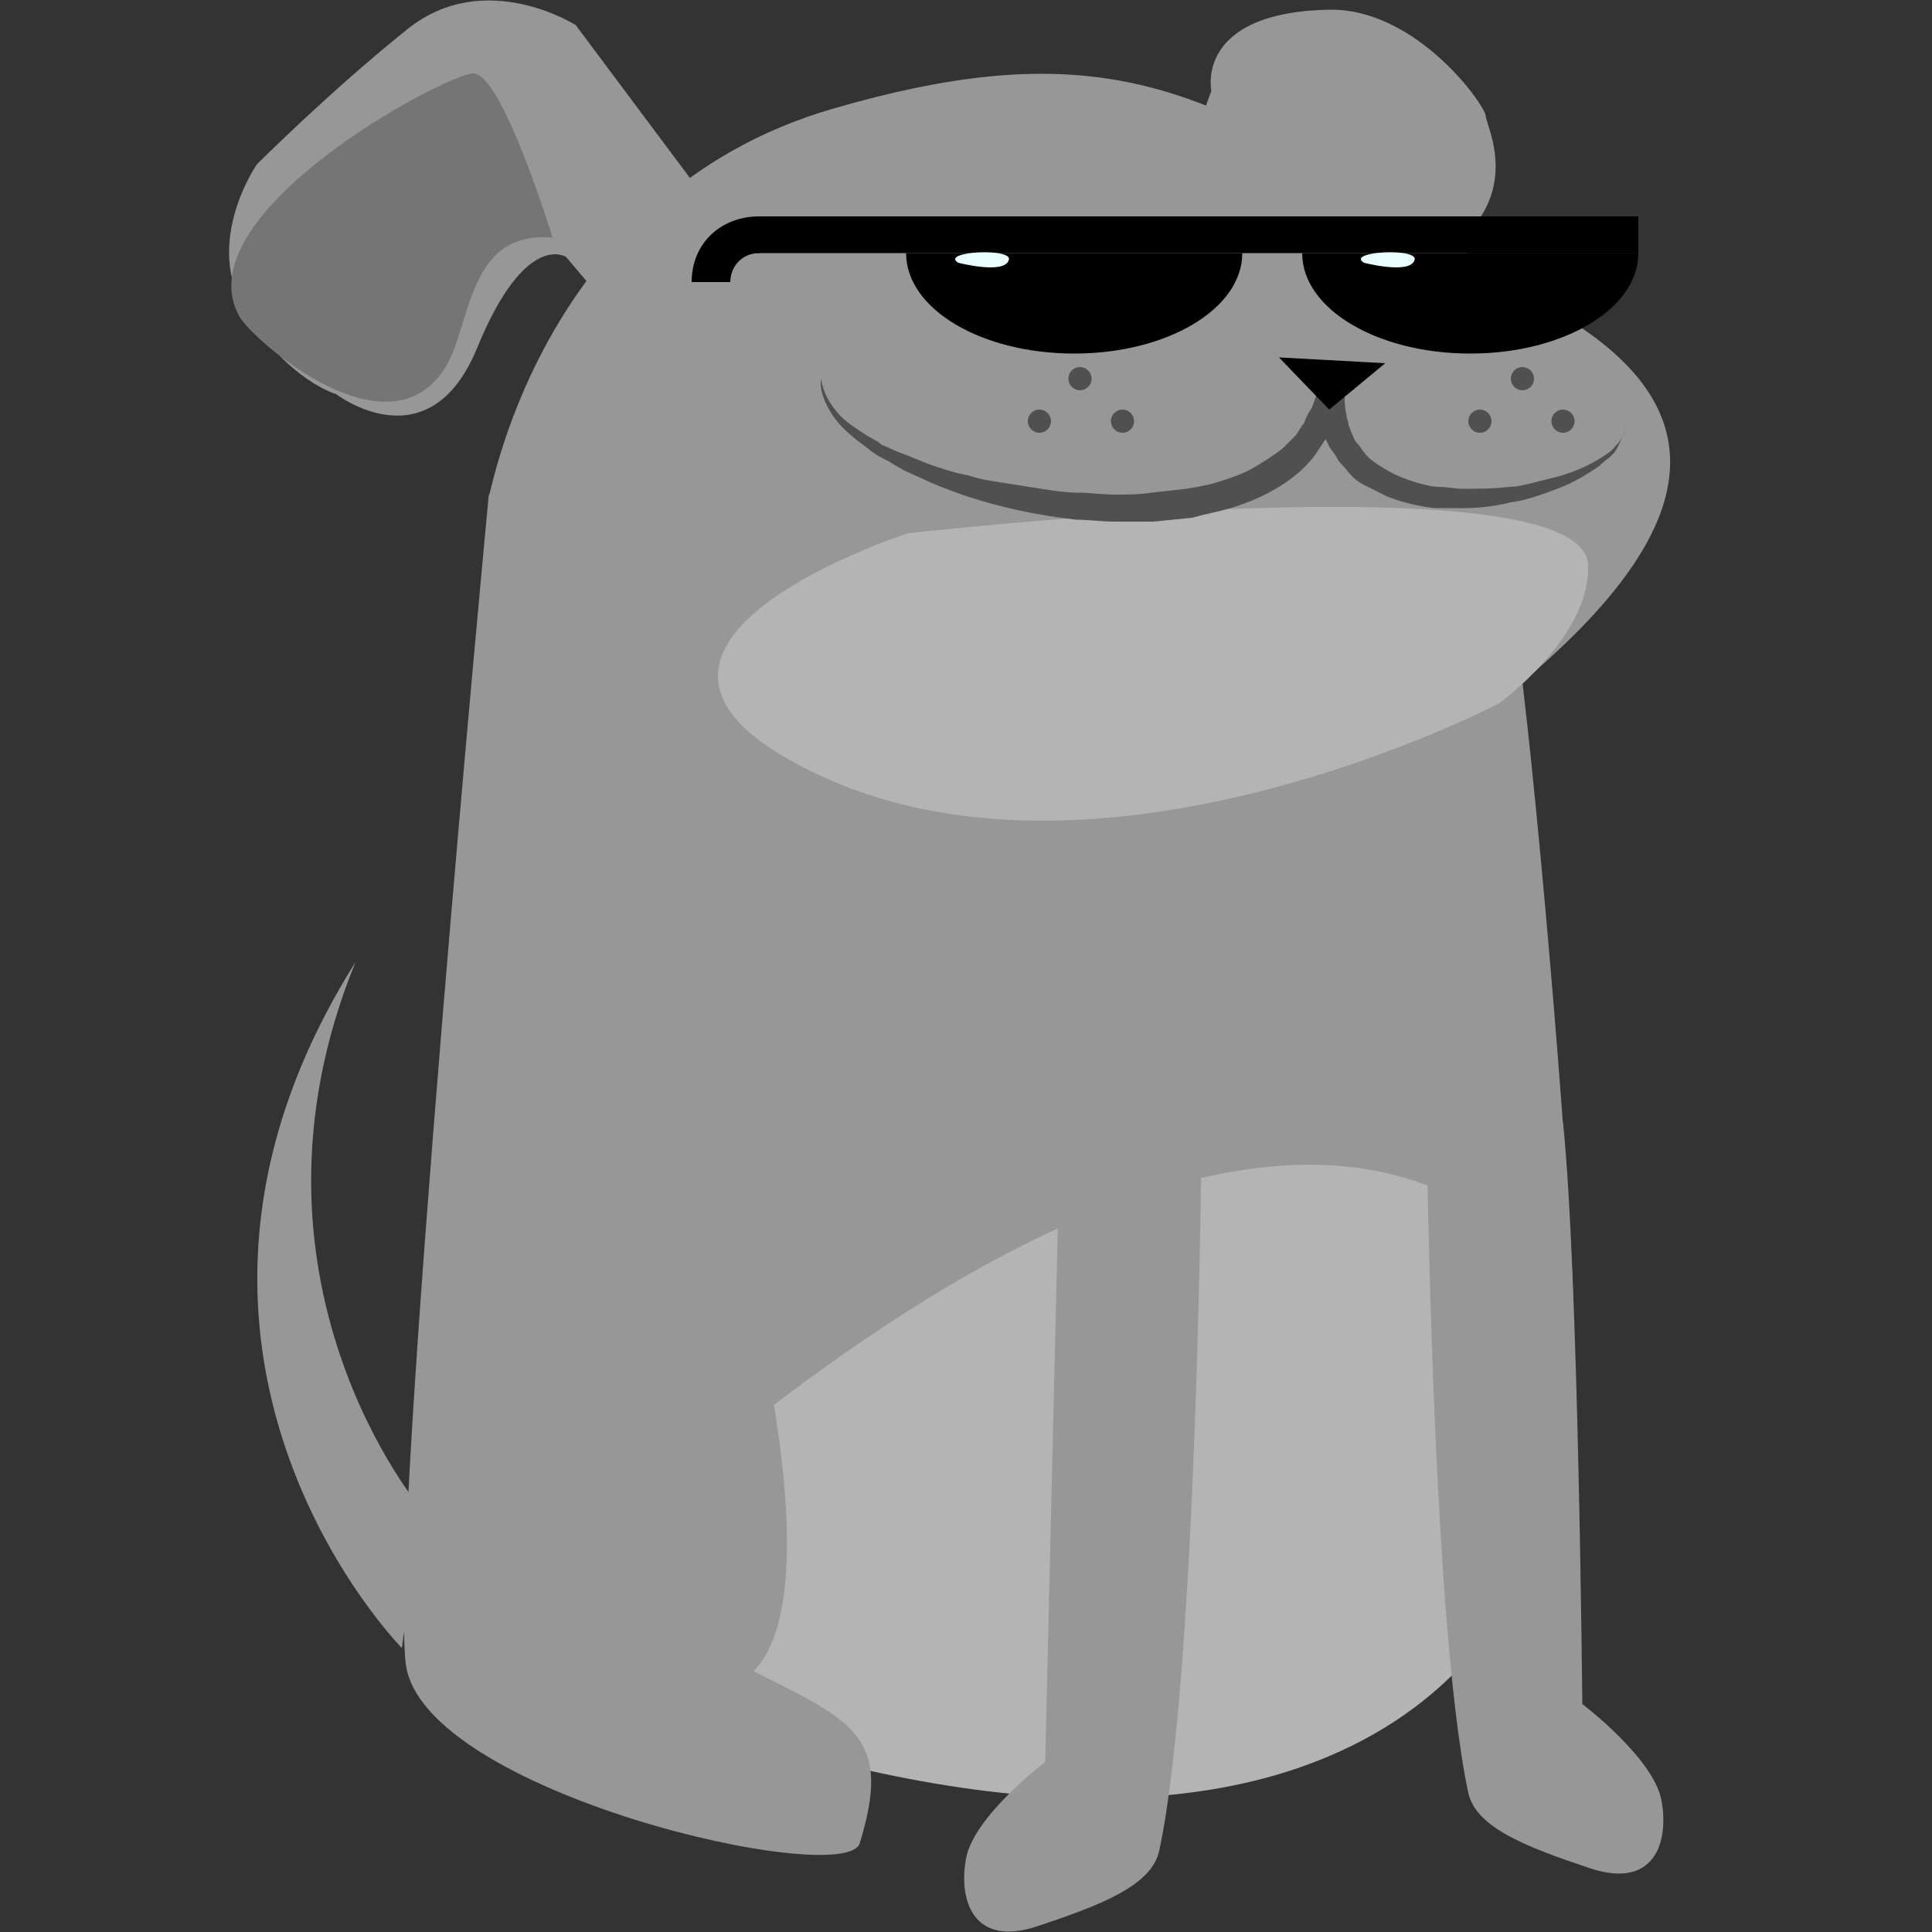 <?xml version="1.0" encoding="utf-8"?>
<!-- Generator: Adobe Illustrator 18.0.0, SVG Export Plug-In . SVG Version: 6.00 Build 0)  -->
<!DOCTYPE svg PUBLIC "-//W3C//DTD SVG 1.1//EN" "http://www.w3.org/Graphics/SVG/1.1/DTD/svg11.dtd">
<svg version="1.1" id="Layer_1" xmlns="http://www.w3.org/2000/svg" xmlns:xlink="http://www.w3.org/1999/xlink" x="0px" y="0px"
	 viewBox="0 0 100 100" enable-background="new 0 0 100 100" xml:space="preserve">
<rect x="0" y="0" width="100" height="100" fill="#333333" stroke="none"/>
<g>
	<g>
		<g>
			<path fill="#B4B4B4" d="M78.8,81.4c0,0-6.5,19.5-41.6,8.1c-32.2-10.4,37.8-39,35.3-38l4.9,9.4L78.8,81.4z"/>
			<path fill="#979797" d="M62.2,58.4c0,0-0.2,28.1-2.2,37.4c-0.4,1.8-3,2.8-6.3,3.9c-3.3,1.1-4.1-1.3-3.7-3.5s4.1-5,4.1-5l0.7-29.7
				"/>
			<path fill="#979797" d="M62.7,4.7c0,0-0.9-4.1,6.2-4.2c4.5,0,8,5,8,5.5s2.2,4.4-2.5,7.3S61.9,6.9,61.9,6.9L62.7,4.7z"/>
			<path fill="#979797" d="M73.8,55.4c0,0,0.2,28.1,2.2,37.4c0.4,1.8,3,2.8,6.3,3.9s4.1-1.3,3.7-3.5c-0.4-2.2-4.1-5-4.1-5
				s-0.2-22.5-1-30.1"/>
			<path fill="#979797" d="M36.3,10l-6.5-8.7c0,0-4.7-3-8.7,0.2s-7.8,7-7.8,7s-2.8,4-0.6,7.6s4.7,4.3,4.7,4.3s4.8,3.7,7.3-2.4
				s4.6-4.7,4.6-4.7l1.1,1.3l4.6-2.3L36.3,10z"/>
			<path fill="#979797" d="M21.8,78.1c0,0-10.1-11.9-3.4-28.3C5.7,70,20.8,85.3,20.8,85.3"/>
			<path fill="#979797" d="M35.7,76.2c-1.8,1.5,3.3-8.6,3.3-8.6s3.9,15,0,18.9c5.2,2.6,7.2,3.4,5.5,8.9c-0.7,2.4-22.7-2.6-23.5-9.3
				c-0.8-6.7,4.3-60.5,4.3-60.5c0,1,2.2-15.5,17.9-20c12.1-3.5,17.9-1.6,26.4,3.6c5,3,6.1,3.7,12.3,7.8c7.5,5.1,5.2,11.3-3.1,18.3
				c1.2,10.1,2.8,30.4,2.6,32.8C81.4,68.2,72.1,45.9,35.7,76.2z"/>
			<path fill="#B4B4B4" d="M77.6,36.4c0,0-20,10.5-34.8,3.9S47,27.6,47,27.6s35.2-4,35.2,1.7C82.3,33,77.6,36.4,77.6,36.4z"/>
		</g>
		<path fill="#505050" d="M42.5,19.6c0.1,0.7,0.4,1.2,0.8,1.7c0.4,0.5,0.9,0.8,1.5,1.2c0.3,0.2,0.6,0.3,0.8,0.5l0.9,0.4
			c0.6,0.2,1.2,0.5,1.8,0.7c0.6,0.2,1.2,0.4,1.8,0.5c0.6,0.2,1.2,0.3,1.9,0.4c0.6,0.1,1.3,0.2,1.9,0.3c0.6,0.1,1.3,0.2,1.9,0.2
			c0.6,0,1.3,0.1,1.9,0.1c0.6,0,1.3,0,1.9-0.1l0.9-0.1l0.9-0.1c0.6-0.1,1.2-0.2,1.8-0.4c0.6-0.2,1.2-0.4,1.7-0.7
			c0.5-0.3,1-0.6,1.5-1c0.2-0.2,0.4-0.4,0.6-0.6c0.2-0.2,0.3-0.5,0.5-0.7c0.1-0.3,0.2-0.5,0.4-0.8l0.3-0.8l0,0
			c0.1-0.4,0.5-0.6,0.9-0.5c0.3,0.1,0.5,0.3,0.5,0.6c0,0.4,0,0.7,0.1,1.1c0,0.2,0.1,0.3,0.1,0.5c0.1,0.2,0.1,0.3,0.2,0.5
			c0.1,0.2,0.1,0.3,0.3,0.5c0.1,0.1,0.2,0.3,0.3,0.4c0.2,0.3,0.5,0.5,0.8,0.7c0.6,0.4,1.3,0.7,2,0.9c0.4,0.1,0.7,0.2,1.1,0.2
			c0.4,0,0.8,0.1,1.2,0.1c0.8,0,1.6,0,2.4-0.1c0.4,0,0.8-0.1,1.2-0.2c0.4-0.1,0.8-0.2,1.2-0.3c0.8-0.2,1.5-0.5,2.2-0.9
			c0.3-0.2,0.7-0.4,0.9-0.7c0.3-0.3,0.5-0.6,0.5-1.1c0,0.4-0.2,0.8-0.4,1.2c-0.2,0.4-0.6,0.6-0.9,0.9c-0.7,0.5-1.4,0.9-2.2,1.2
			c-0.8,0.3-1.6,0.6-2.4,0.7c-0.8,0.2-1.6,0.3-2.5,0.3c-0.4,0-0.8,0-1.3,0c-0.4,0-0.8-0.1-1.3-0.2c-0.4-0.1-0.8-0.2-1.3-0.4
			c-0.4-0.2-0.8-0.4-1.2-0.6c-0.4-0.2-0.7-0.5-1-0.9c-0.2-0.2-0.3-0.3-0.4-0.5c-0.1-0.2-0.3-0.4-0.4-0.6c-0.1-0.2-0.2-0.4-0.3-0.6
			c-0.1-0.2-0.2-0.4-0.2-0.7c-0.1-0.4-0.2-0.9-0.2-1.3l1.4,0.1l-0.3,1c-0.2,0.3-0.3,0.7-0.5,1c-0.2,0.3-0.4,0.6-0.6,0.9
			c-0.2,0.3-0.5,0.6-0.7,0.8c-1.1,1-2.4,1.6-3.7,2c-0.7,0.2-1.3,0.3-2,0.5l-1,0.1l-1,0.1c-0.7,0-1.3,0-2,0c-0.7,0-1.3-0.1-2-0.1
			c-2.6-0.3-5.2-0.9-7.7-2c-0.6-0.3-1.2-0.5-1.8-0.9c-0.3-0.2-0.6-0.3-0.9-0.5c-0.3-0.2-0.5-0.4-0.8-0.6c-0.5-0.4-1-0.8-1.4-1.4
			C42.7,20.9,42.4,20.2,42.5,19.6z"/>
		<polyline points="71.7,18.8 68.8,21.2 66.2,18.5 		"/>
		<g>
			<g>
				<path d="M46.9,13.1c0,2.9,3.9,5.2,8.7,5.2s8.7-2.3,8.7-5.2"/>
				<path d="M67.4,13.1c0,2.9,3.9,5.2,8.7,5.2s8.7-2.3,8.7-5.2"/>
				<rect x="39.2" y="11.2" width="45.6" height="1.9"/>
				<g>
					<path d="M37.8,14.6h-2c0-2,1.5-3.4,3.5-3.4v1.9C38.4,13.1,37.8,13.8,37.8,14.6z"/>
				</g>
			</g>
			<path fill="#EBFEFF" d="M70.6,13.6c0,0,2.3,0.6,2.6-0.1C73.6,12.8,69.6,13,70.6,13.6z"/>
			<path fill="#EBFEFF" d="M49.6,13.6c0,0,2.3,0.6,2.6-0.1C52.6,12.8,48.6,13,49.6,13.6z"/>
		</g>
	</g>
</g>
<circle fill="#505050" cx="53.8" cy="21.8" r="0.6"/>
<circle fill="#505050" cx="58.1" cy="21.8" r="0.6"/>
<circle fill="#505050" cx="55.9" cy="19.6" r="0.6"/>
<circle fill="#505050" cx="76.6" cy="21.8" r="0.6"/>
<circle fill="#505050" cx="80.9" cy="21.8" r="0.6"/>
<circle fill="#505050" cx="78.8" cy="19.6" r="0.6"/>
<path fill="#757575" d="M28.6,12.3c0,0-2.6-8.5-4.1-8.5c-1.4,0-15.1,7.3-12.1,12.6c0.7,1.2,7.6,7.3,10.6,2.7
	C24.4,17,24.1,11.9,28.6,12.3z"/>
</svg>
